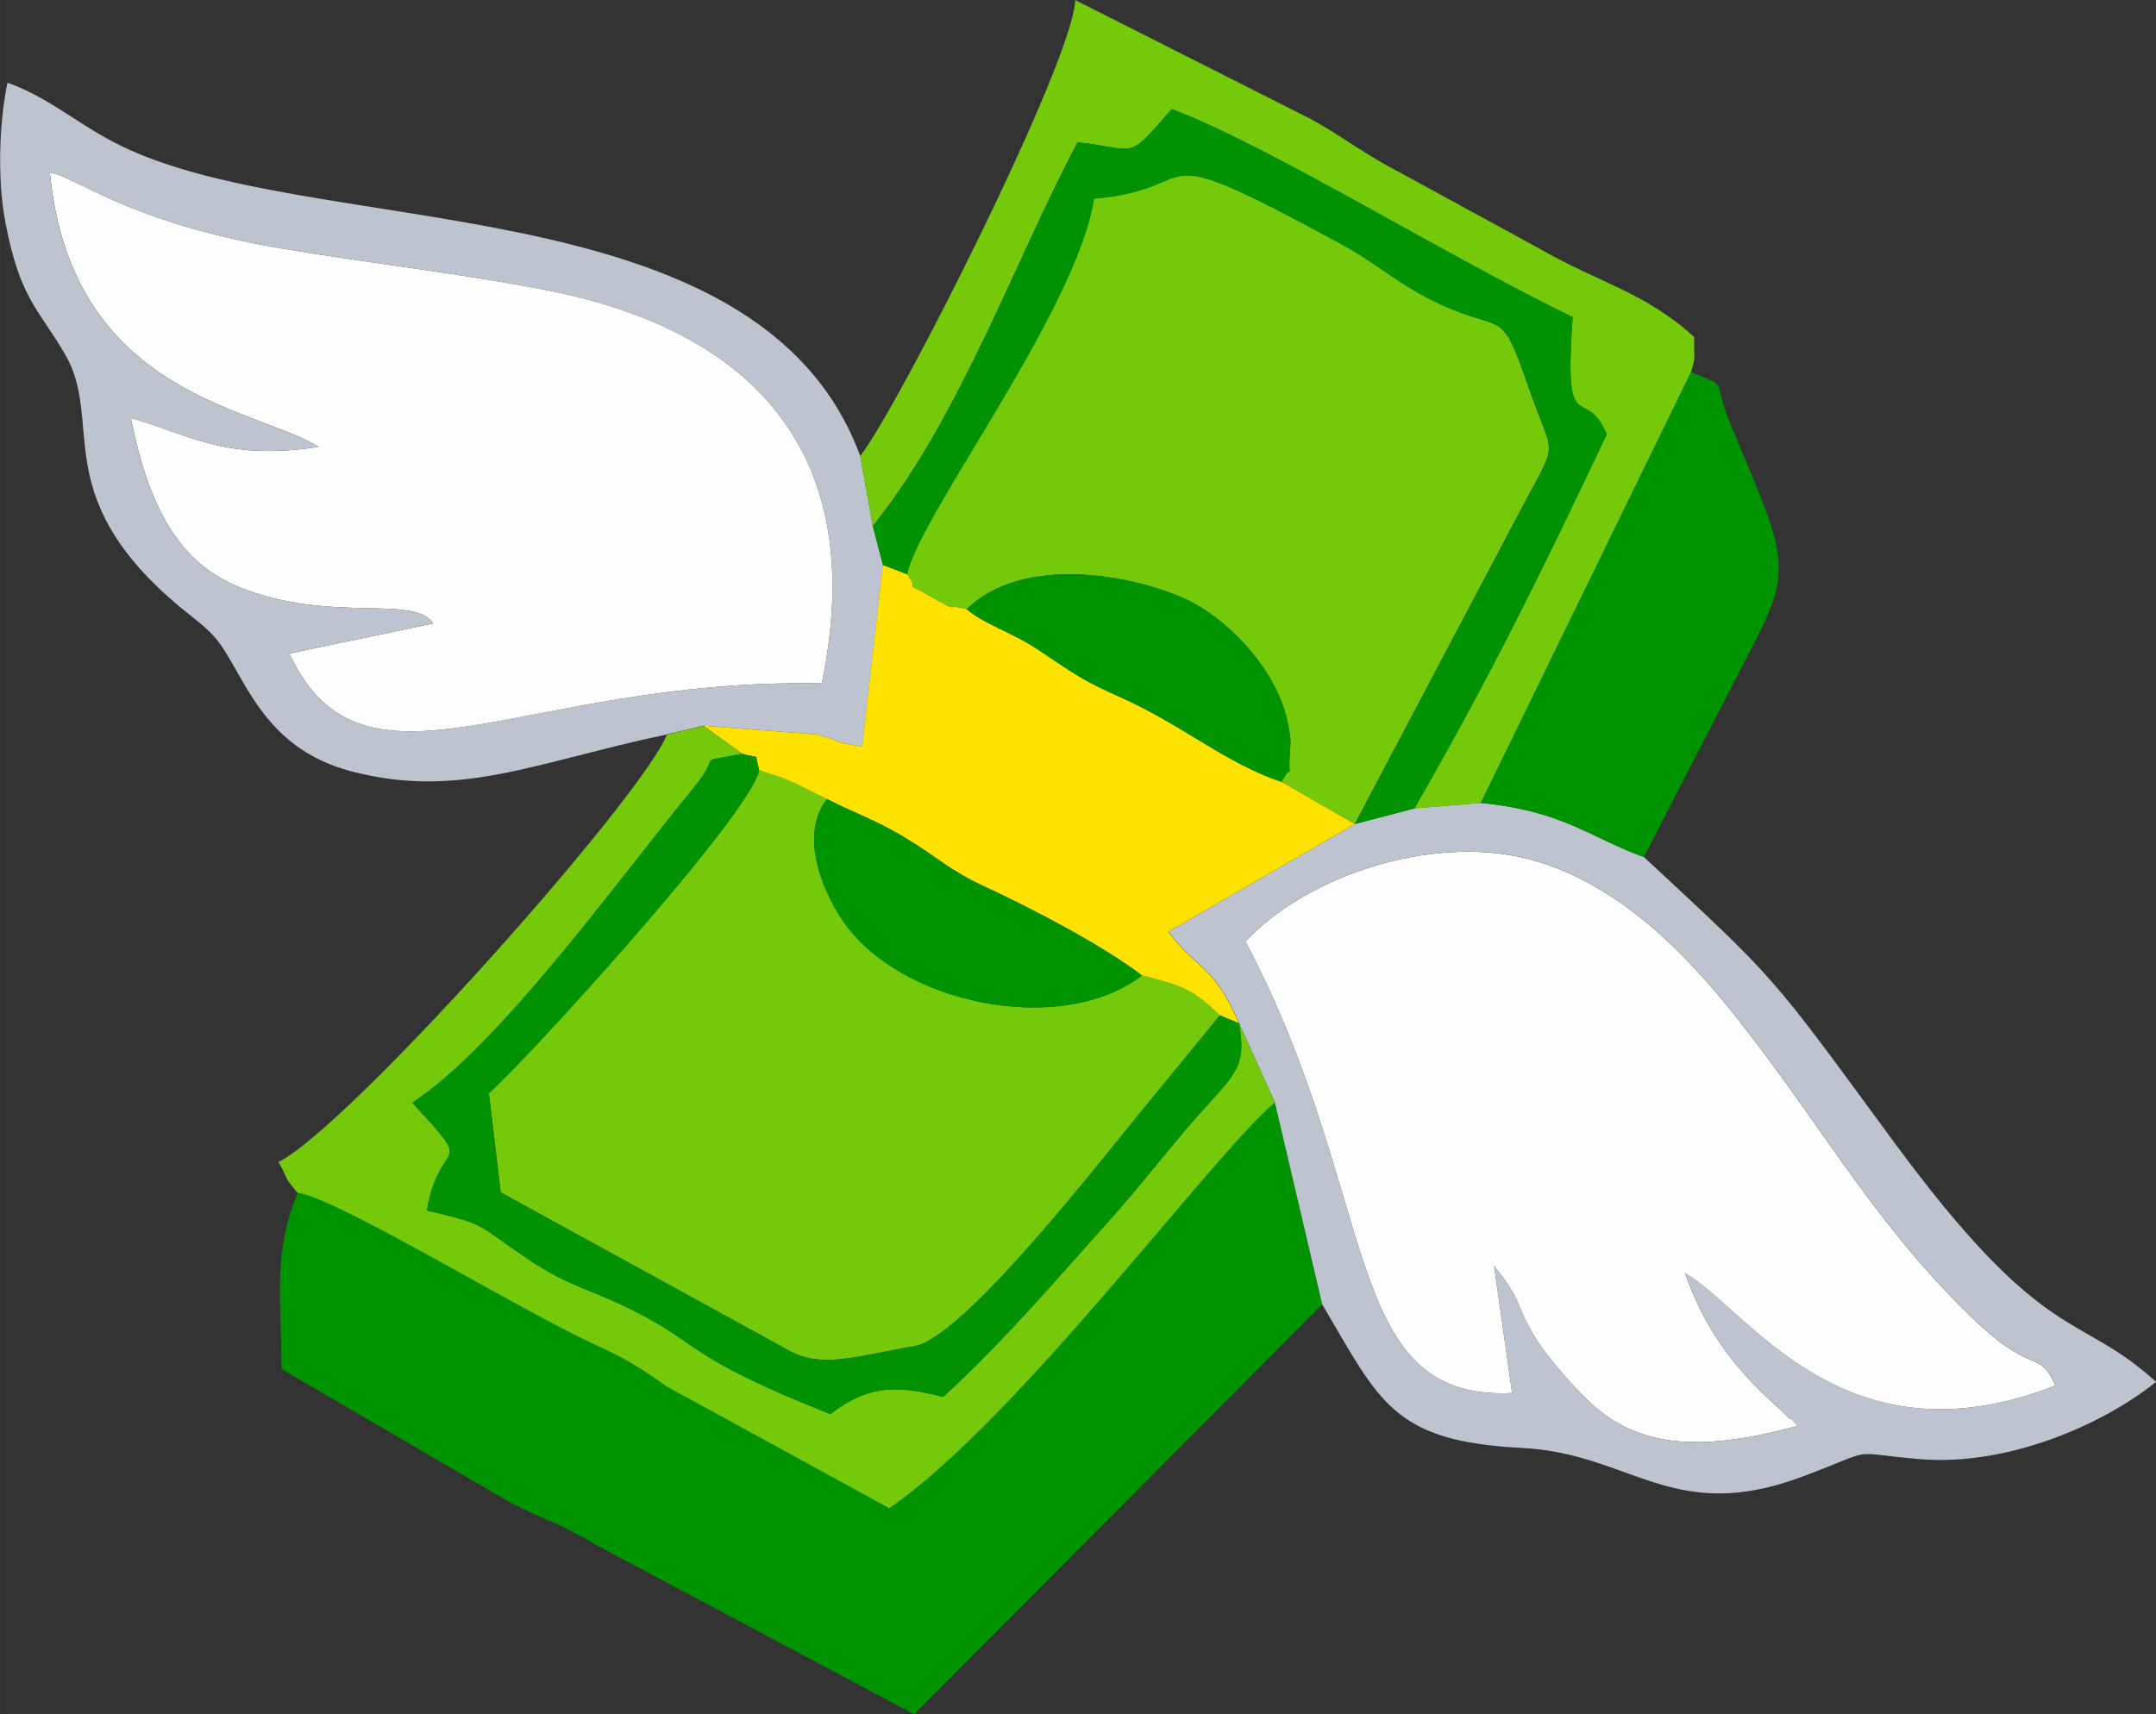 <?xml version="1.0" encoding="UTF-8"?>
<!DOCTYPE svg PUBLIC "-//W3C//DTD SVG 1.1//EN" "http://www.w3.org/Graphics/SVG/1.1/DTD/svg11.dtd">
<!-- Creator: CorelDRAW -->
<svg xmlns="http://www.w3.org/2000/svg" xml:space="preserve" width="33.63mm" height="26.748mm" version="1.1" style="shape-rendering:geometricPrecision; text-rendering:geometricPrecision; image-rendering:optimizeQuality; fill-rule:evenodd; clip-rule:evenodd"
viewBox="0 0 295.31 234.88"
 xmlns:xlink="http://www.w3.org/1999/xlink"
 xmlns:xodm="http://www.corel.com/coreldraw/odm/2003">
 <rect x="0" y="0" width="295.31" height="234.88" fill="#333333" stroke="none"/>
 <defs>
  <style type="text/css">
   <![CDATA[
    .fil5 {fill:#009200}
    .fil2 {fill:#009300}
    .fil1 {fill:#74CA0A}
    .fil3 {fill:#BDC4D0}
    .fil0 {fill:#FEFEFE}
    .fil4 {fill:#FFE200}
   ]]>
  </style>
 </defs>
 <g id="Camada_x0020_1">
  <g id="_2031314912448">
   <path class="fil0" d="M170.59 128.99c18.71,35.42 12.88,63 36.53,61.87l-2.47 -17.4c4.13,5.14 2.73,4.99 5.57,9.7 1.76,2.93 5.89,7.55 8.21,9.56 6.87,5.96 15.56,5.93 27.78,2.65 -0.32,-0.35 -0.95,-1.26 -1.02,-0.97l-3.76 -3.52c-4.94,-4.83 -8.31,-9.81 -10.62,-16.43 8.49,4.75 21.62,26.84 50.73,15.37 -2.36,-5.23 -2.88,-0.99 -11.61,-9.46 -14.16,-13.75 -21.16,-27.67 -33.82,-43.11 -8.09,-9.87 -17.23,-17.41 -27.66,-19.77 -12.64,-2.86 -29.24,2.34 -37.87,11.52z"/>
   <path class="fil0" d="M112.56 93.63c6.94,-33.39 -11.63,-48.79 -37.66,-53.87 -11.95,-2.33 -24.51,-3.72 -36.34,-5.72 -21.07,-3.55 -28.49,-10.04 -31.72,-10.39 2.91,30.62 28.31,32.2 36.8,37.58 -13.07,2 -17.95,-1.85 -25.72,-3.95 2.47,12.24 6.57,19.87 14.95,23.2 12.57,5 23.83,0.91 26.47,4.94l-19.73 4.12c10.29,21.77 31.51,3.32 72.95,4.09z"/>
   <path class="fil1" d="M167.1 139.1c-3.79,-3.71 -5.45,-4.11 -10.68,-5.47 -10.95,8.49 -33.36,4.03 -41.12,-7.7 -3.13,-4.73 -5.59,-11.9 -2.02,-16.47l-4.33 -2.16c-2.72,-1.16 -2.16,-0.86 -4.95,-1.78 -1.3,6.2 -32.68,40.59 -37.04,44.23l1.62 13.61 38.84 21.32c4.82,3.01 9.45,1.19 17.86,-0.26 6.84,-1.18 26.25,-26.39 31.56,-32.79l10.27 -12.54z"/>
   <path class="fil1" d="M124.26 78.68c2.03,2.77 -1.21,0.54 3.25,3.07 4.29,2.43 1.6,0.84 4.9,1.71 7.68,-7.51 22.57,-4.69 29.71,-1.51 5.86,2.61 12.82,9.74 14.28,17.16 0.44,2.25 0.4,2.11 0.26,4.26 -0.28,4.54 0.71,0.4 -1.13,3.74l10.04 5.77 23.12 -43.77c4.86,-9.12 4.11,-6.12 0.71,-15.97 -3.88,-11.23 -3.26,-7.42 -11.99,-11.4 -5.83,-2.66 -8.5,-5.5 -14.05,-8.5 -27.84,-15.06 -17.35,-7.45 -33.53,-6.03 -2.39,15.34 -23.93,43.37 -25.6,51.45z"/>
   <path class="fil2" d="M181.11 178.72l-6.49 -27.68c-8.51,7.14 -35.2,43.49 -52.82,55.59l-30.54 -16.71c-3.25,-2.33 -5.6,-3.8 -9.46,-5.56 -10.33,-4.68 -35.77,-20.32 -41.03,-20.94 -3.41,8.38 -2.25,14 -2.21,24.15l31.23 18.23c4.82,2.51 6.83,2.81 11.83,5.86l43.6 23.21 55.89 -56.15z"/>
   <path class="fil3" d="M6.83 23.65c3.23,0.35 10.65,6.83 31.72,10.39 11.84,2 24.39,3.39 36.34,5.72 26.04,5.08 44.6,20.48 37.66,53.87 -41.45,-0.77 -62.66,17.68 -72.95,-4.09l19.73 -4.12c-2.65,-4.03 -13.9,0.06 -26.47,-4.94 -8.38,-3.33 -12.48,-10.95 -14.95,-23.2 7.77,2.1 12.66,5.94 25.72,3.95 -8.5,-5.38 -33.9,-6.96 -36.8,-37.58zm84.53 76.95l5 -1.17 15.49 1.19c4.95,1.33 0.84,0.74 6.26,1.68l2.84 -24.9 -1.4 -5.32 -1.72 -9.6c-14.05,-38.09 -76.24,-29.12 -102.46,-43.11 -5.38,-2.87 -8.79,-6.02 -14.34,-8.04 -1.04,4.75 -1.49,12.86 -0.3,19.1 2.02,10.63 4.53,11.8 8.21,18.16 5.31,9.17 -2.3,19.05 14.94,33.92 2.27,1.96 4.34,3.29 5.83,5.15 3.77,4.68 6.09,14.83 18.46,18.03 14.72,3.82 24.73,-1.15 43.21,-5.08z"/>
   <path class="fil3" d="M245.19 194.4c0.07,-0.29 0.7,0.63 1.02,0.97 -12.23,3.28 -20.92,3.32 -27.78,-2.65 -2.32,-2.01 -6.45,-6.63 -8.21,-9.56 -2.83,-4.71 -1.44,-4.56 -5.57,-9.7l2.47 17.4c-23.65,1.13 -17.82,-26.44 -36.53,-61.87 8.62,-9.18 25.22,-14.38 37.87,-11.52 10.43,2.36 19.57,9.9 27.66,19.77 12.66,15.44 19.66,29.37 33.82,43.11 8.73,8.47 9.26,4.23 11.61,9.46 -29.11,11.48 -42.23,-10.62 -50.73,-15.37 2.3,6.63 5.68,11.61 10.62,16.43l3.76 3.52zm-75.47 -54.19l4.9 10.83 6.49 27.68c7.88,13.33 9.6,18.75 27.37,19.66 15.03,0.77 20.63,10.61 38.45,3.91 10.67,-4.01 5.68,-3.25 16.02,-2.38 11.92,1.01 25.01,-4.65 32.37,-10.58 -10.77,-9.83 -15.09,-4.51 -36.13,-33.17 -16.84,-22.94 -15.59,-21.61 -34.01,-38.73 -7.49,-2.75 -11.03,-6.3 -22.33,-7.43l-9.12 0.75 -8.13 2.13 -25.56 14.77c4.17,5.45 6.11,4.34 9.69,12.54z"/>
   <path class="fil4" d="M96.35 99.44l5.3 3.82c2.69,0.83 1.53,-0.46 2.33,2.27 2.79,0.93 2.23,0.62 4.95,1.78l4.33 2.16c3.74,1.91 6.83,2.96 10.54,5.2 4.86,2.93 6.05,4.48 11.17,6.85 6.74,3.12 16.13,8.08 21.43,12.11 5.24,1.36 6.9,1.76 10.68,5.47l2.62 1.1c-3.58,-8.2 -5.53,-7.08 -9.69,-12.54l25.56 -14.77 -10.04 -5.77c-7.51,-2.48 -13.6,-7.8 -21.86,-11.5 -5.38,-2.41 -6.06,-2.98 -11.42,-6.57 -3.74,-2.5 -7.28,-3.42 -9.85,-5.59 -3.31,-0.87 -0.62,0.72 -4.9,-1.71 -4.46,-2.53 -1.22,-0.3 -3.25,-3.07l-3.32 -1.28 -2.84 24.9c-5.41,-0.94 -1.31,-0.36 -6.26,-1.68l-15.49 -1.19z"/>
   <path class="fil1" d="M40.77 163.43c5.27,0.62 30.7,16.26 41.03,20.94 3.86,1.75 6.21,3.22 9.46,5.56l30.54 16.71c17.62,-12.1 44.31,-48.46 52.82,-55.59l-4.9 -10.83c1.15,6.73 -0.85,6.92 -7.48,14.75 -3.68,4.34 -6.49,8.02 -10.7,12.7 -6.82,7.59 -14.15,16.22 -22.36,23.72 -5.76,-1.42 -9.83,-1.98 -15.45,2.36 -20.42,-8.13 -17.27,-9.4 -27.46,-14.43 -5.62,-2.77 -8.47,-3.12 -13.89,-6.77 -7.26,-4.9 -5.58,-4.75 -13.91,-6.7 1.75,-10.41 7.02,-4.99 -2,-14.76 12.1,-7.94 28.52,-30.99 38.62,-43.24 4.05,-4.91 -0.28,-3.18 6.57,-4.57l-5.3 -3.82 -5 1.17c-3.49,8.71 -43.58,53.77 -53.21,58.57 1.75,3.22 0.53,1.68 2.62,4.25z"/>
   <path class="fil1" d="M117.82 62.48l1.72 9.6c11.9,-14.73 19.69,-36.89 28.06,-52.58 8.29,0.87 6.53,2.77 12.89,-4.55 12.95,4.82 37.75,20.2 54.9,28.49 -1.22,17.44 1.65,8.91 4.68,16.06 -8.8,18.61 -16.12,33.52 -26.36,51.27l9.12 -0.75 28.79 -59.02c0.73,-2.46 0.36,-1.73 0.44,-4.82 -6.78,-6.18 -13.21,-7.5 -20.93,-11.97l-21.19 -11.56c-3.87,-2.14 -6.41,-4.14 -10.28,-6.28l-32.39 -16.36c-0.23,8.34 -24.34,56.03 -29.46,62.48z"/>
   <path class="fil2" d="M202.83 110.01c11.3,1.13 14.84,4.68 22.33,7.43l15.56 -30.21c5.06,-9.83 3.31,-12.3 -3.49,-28.63 -3.09,-7.42 -0.05,-5.26 -5.62,-7.61l-28.79 59.02z"/>
   <path class="fil5" d="M119.54 72.08l1.4 5.32 3.32 1.28c1.66,-8.08 23.21,-36.11 25.6,-51.45 16.18,-1.42 5.69,-9.03 33.53,6.03 5.54,3 8.22,5.84 14.05,8.5 8.73,3.98 8.11,0.16 11.99,11.4 3.4,9.85 4.15,6.85 -0.71,15.97l-23.12 43.77 8.13 -2.13c10.24,-17.75 17.55,-32.66 26.36,-51.27 -3.04,-7.14 -5.9,1.39 -4.68,-16.06 -17.16,-8.29 -41.95,-23.67 -54.9,-28.49 -6.36,7.32 -4.6,5.42 -12.89,4.55 -8.37,15.7 -16.16,37.85 -28.06,52.58z"/>
   <path class="fil5" d="M169.72 140.21l-2.62 -1.1 -10.27 12.54c-5.31,6.39 -24.72,31.6 -31.56,32.79 -8.41,1.46 -13.04,3.27 -17.86,0.26l-38.84 -21.32 -1.62 -13.61c4.36,-3.64 35.74,-38.03 37.04,-44.23 -0.8,-2.73 0.36,-1.44 -2.33,-2.27 -6.85,1.39 -2.52,-0.34 -6.57,4.57 -10.1,12.26 -26.52,35.31 -38.62,43.24 9.03,9.76 3.76,4.34 2,14.76 8.32,1.95 6.65,1.8 13.91,6.7 5.42,3.66 8.28,4 13.89,6.77 10.18,5.03 7.03,6.3 27.46,14.43 5.63,-4.34 9.69,-3.77 15.45,-2.36 8.21,-7.5 15.54,-16.13 22.36,-23.72 4.2,-4.68 7.02,-8.35 10.7,-12.7 6.63,-7.83 8.63,-8.02 7.48,-14.75z"/>
   <path class="fil2" d="M156.41 133.63c-5.3,-4.03 -14.7,-8.99 -21.43,-12.11 -5.12,-2.37 -6.31,-3.92 -11.17,-6.85 -3.71,-2.24 -6.8,-3.29 -10.54,-5.2 -3.56,4.57 -1.11,11.74 2.02,16.47 7.76,11.73 30.17,16.19 41.12,7.7z"/>
   <path class="fil2" d="M175.54 107.12c1.84,-3.34 0.84,0.79 1.13,-3.74 0.13,-2.15 0.18,-2.02 -0.26,-4.26 -1.46,-7.43 -8.42,-14.55 -14.28,-17.16 -7.14,-3.18 -22.04,-6 -29.71,1.51 2.57,2.17 6.11,3.09 9.85,5.59 5.37,3.59 6.05,4.16 11.42,6.57 8.26,3.7 14.35,9.02 21.86,11.5z"/>
  </g>
 </g>
</svg>
